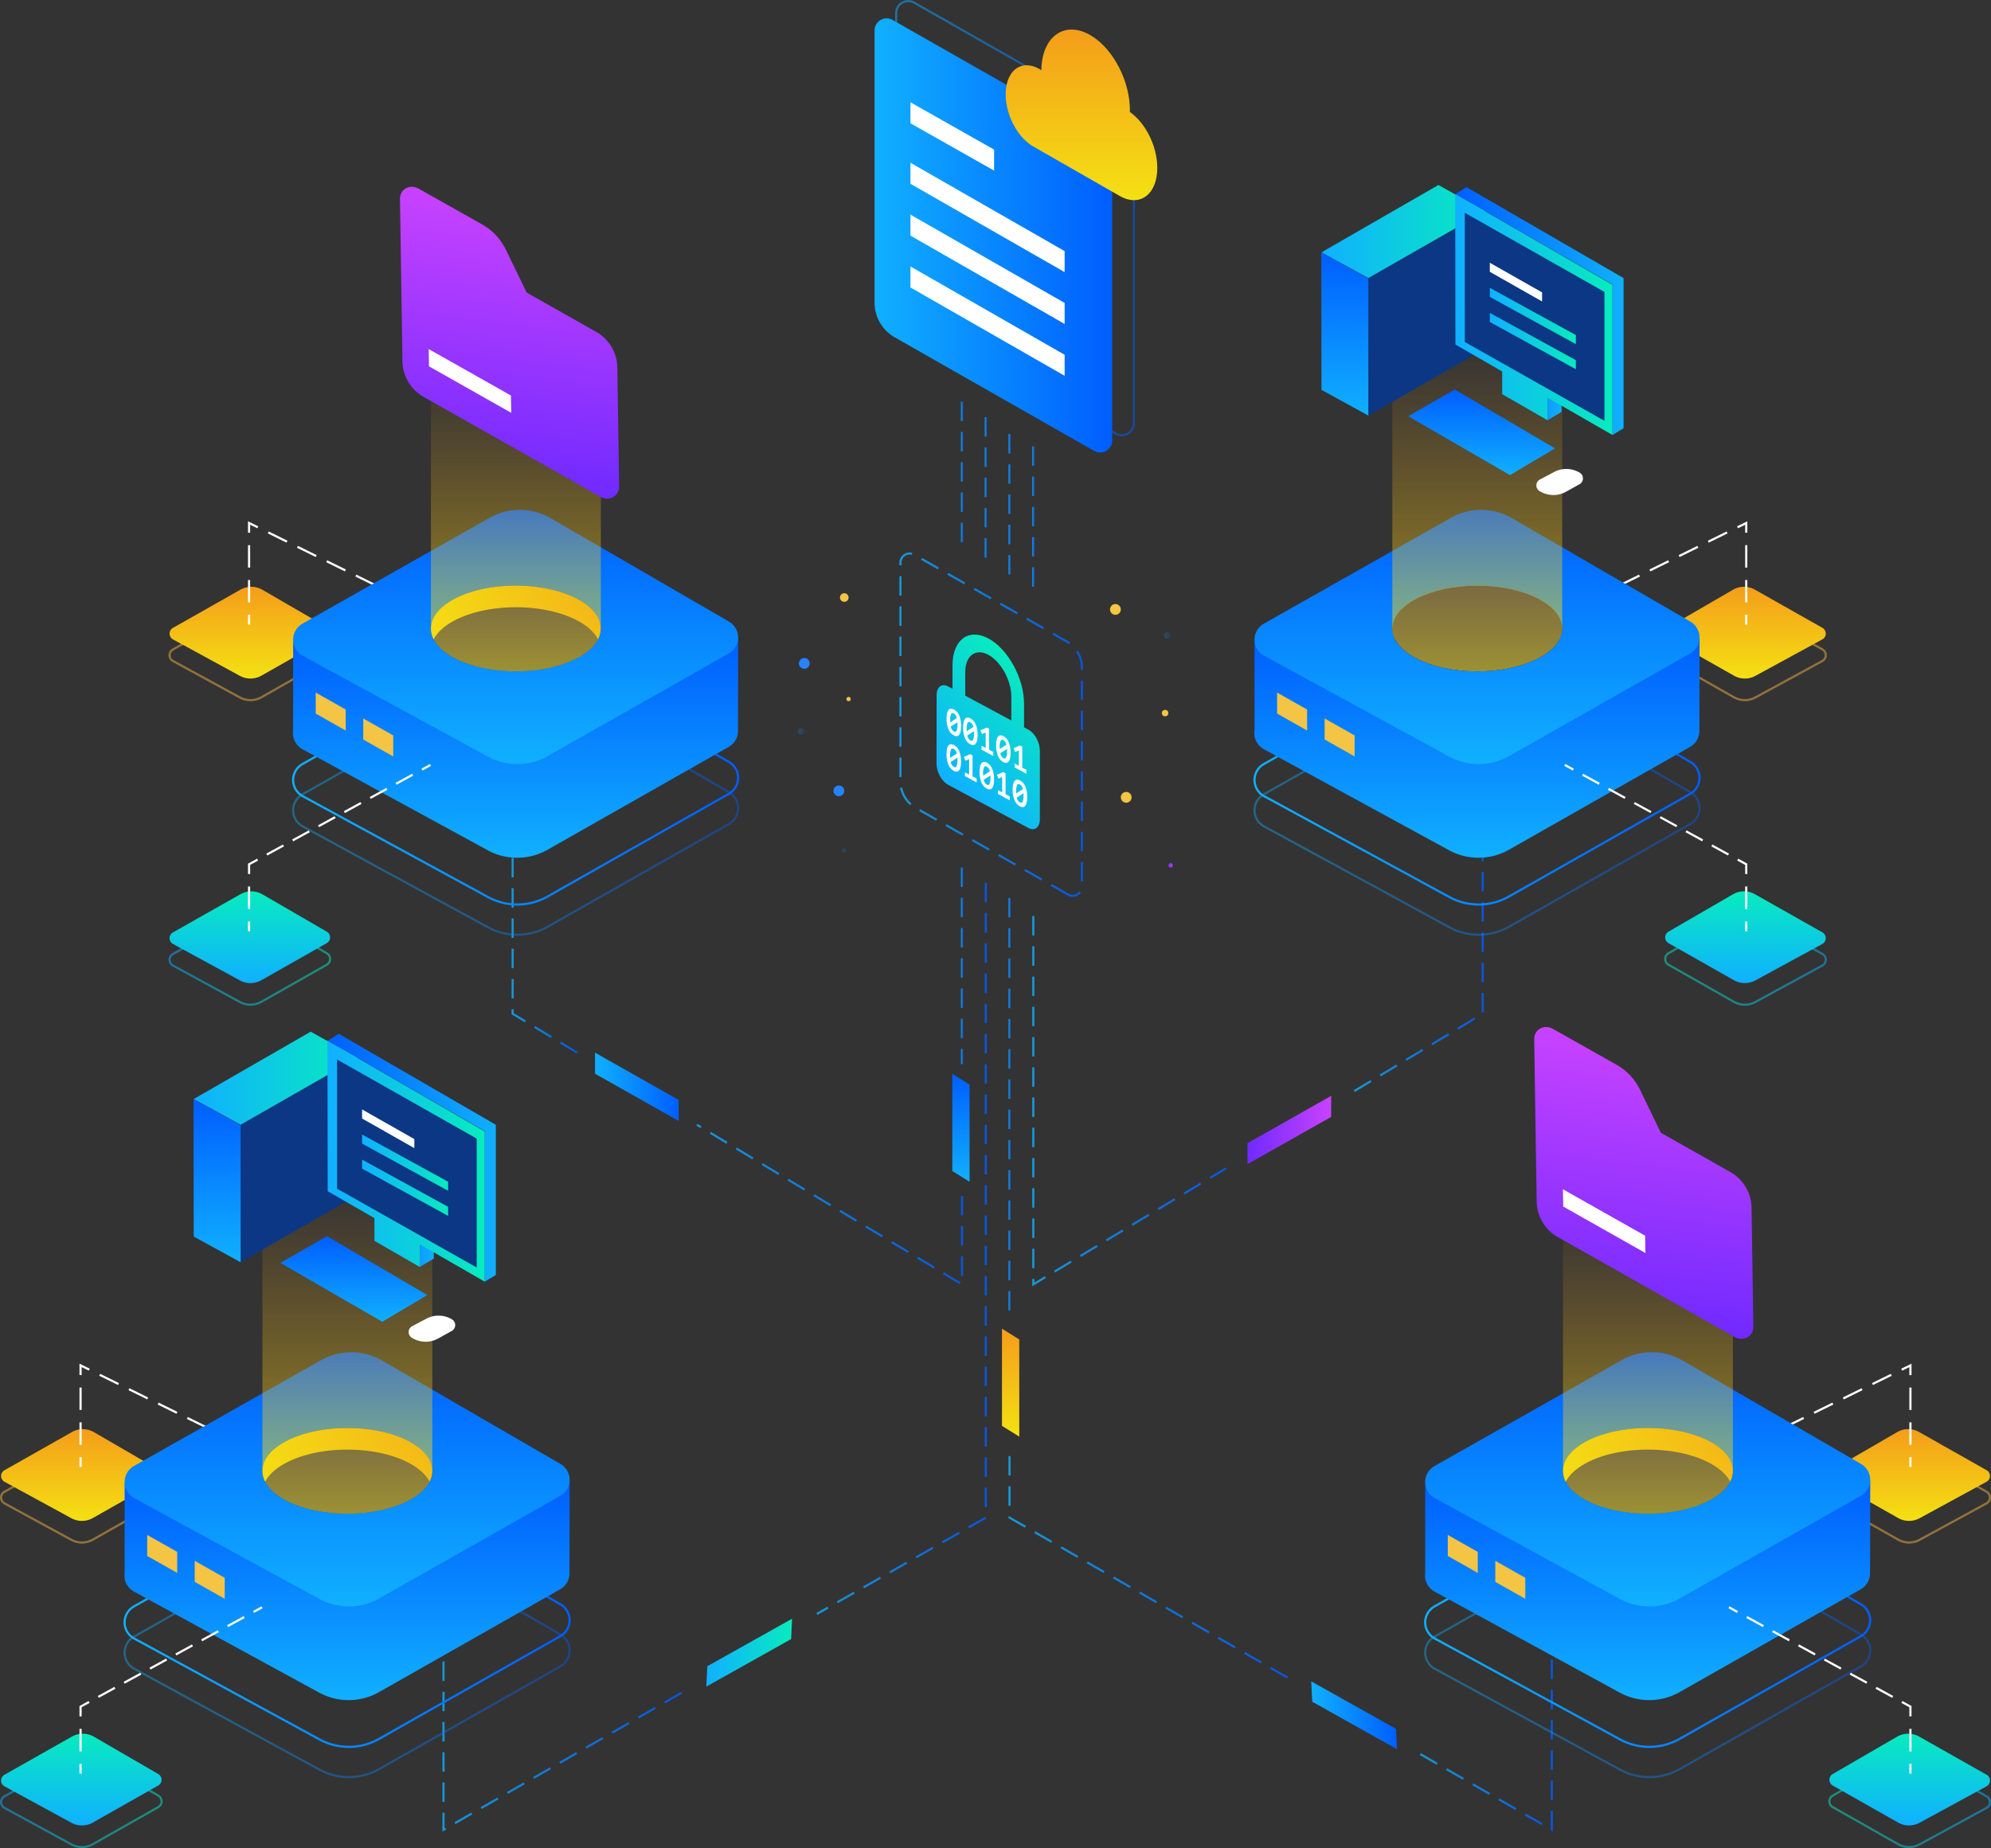 <svg xmlns="http://www.w3.org/2000/svg" xmlns:xlink="http://www.w3.org/1999/xlink" viewBox="0 0 921.58 855.64"><rect x="0" y="0" width="921.58" height="855.64" fill="#333333" stroke="none"/><defs><style>.cls-1,.cls-10,.cls-11,.cls-14,.cls-15,.cls-20,.cls-21,.cls-22,.cls-25,.cls-26,.cls-27,.cls-28,.cls-29,.cls-3,.cls-31,.cls-32,.cls-33,.cls-34,.cls-39,.cls-4,.cls-42,.cls-46,.cls-49,.cls-5,.cls-50,.cls-55,.cls-56,.cls-59,.cls-63,.cls-64,.cls-67,.cls-7,.cls-8,.cls-9{fill:none;stroke-miterlimit:10;}.cls-1{stroke:#f4b244;}.cls-1,.cls-38,.cls-46,.cls-59,.cls-67,.cls-7{opacity:0.5;}.cls-2{fill:url(#linear-gradient);}.cls-25,.cls-26,.cls-3,.cls-4,.cls-5{stroke:#fff;}.cls-4{stroke-dasharray:10.36 5.76;}.cls-5{stroke-dasharray:9.69 5.38;}.cls-6{fill:url(#linear-gradient-2);}.cls-7{stroke:url(#linear-gradient-3);}.cls-10,.cls-11,.cls-20,.cls-21,.cls-22,.cls-27,.cls-28,.cls-29,.cls-31,.cls-32,.cls-33,.cls-34,.cls-42,.cls-8,.cls-9{stroke-dasharray:9 5;}.cls-10,.cls-11,.cls-20,.cls-21,.cls-22,.cls-27,.cls-28,.cls-29,.cls-31,.cls-32,.cls-33,.cls-34,.cls-41,.cls-8,.cls-9{opacity:0.8;}.cls-8{stroke:url(#linear-gradient-4);}.cls-9{stroke:url(#linear-gradient-5);}.cls-10{stroke:url(#linear-gradient-6);}.cls-11{stroke:url(#linear-gradient-7);}.cls-12{fill:url(#linear-gradient-8);}.cls-13{fill:url(#linear-gradient-9);}.cls-14,.cls-49,.cls-55,.cls-63{opacity:0.4;}.cls-14{stroke:url(#linear-gradient-10);}.cls-15{stroke:url(#linear-gradient-11);}.cls-16{fill:url(#linear-gradient-12);}.cls-17{fill:url(#linear-gradient-13);}.cls-18{fill:url(#linear-gradient-14);}.cls-19{fill:#f4c444;}.cls-20{stroke:url(#linear-gradient-15);}.cls-21{stroke:url(#linear-gradient-16);}.cls-22{stroke:url(#linear-gradient-17);}.cls-23{fill:url(#linear-gradient-18);}.cls-24{fill:url(#linear-gradient-19);}.cls-25{stroke-dasharray:10.42 5.79;}.cls-26{stroke-dasharray:8.77 4.87;}.cls-27{stroke:url(#linear-gradient-20);}.cls-28{stroke:url(#linear-gradient-21);}.cls-29{stroke:url(#linear-gradient-22);}.cls-30{fill:url(#linear-gradient-23);}.cls-31{stroke:url(#linear-gradient-24);}.cls-32{stroke:url(#linear-gradient-25);}.cls-33{stroke:url(#linear-gradient-26);}.cls-34{stroke:url(#linear-gradient-27);}.cls-35{fill:url(#linear-gradient-28);}.cls-36{fill:#191966;}.cls-37{fill:url(#linear-gradient-29);}.cls-39{stroke:url(#linear-gradient-30);}.cls-40{fill:url(#linear-gradient-31);}.cls-42{stroke:url(#linear-gradient-32);}.cls-43{fill:#fff;}.cls-44{fill:url(#linear-gradient-33);}.cls-45,.cls-54,.cls-62,.cls-79{opacity:0.6;}.cls-45{fill:url(#linear-gradient-34);}.cls-46{stroke:url(#linear-gradient-35);}.cls-47{fill:url(#linear-gradient-36);}.cls-48{fill:url(#linear-gradient-37);}.cls-49{stroke:url(#linear-gradient-38);}.cls-50{stroke:url(#linear-gradient-39);}.cls-51{fill:url(#linear-gradient-40);}.cls-52{fill:url(#linear-gradient-41);}.cls-53{fill:url(#linear-gradient-42);}.cls-54{fill:url(#linear-gradient-43);}.cls-55{stroke:url(#linear-gradient-44);}.cls-56{stroke:url(#linear-gradient-45);}.cls-57{fill:url(#linear-gradient-46);}.cls-58{fill:url(#linear-gradient-47);}.cls-59{stroke:url(#linear-gradient-48);}.cls-60{fill:url(#linear-gradient-49);}.cls-61{fill:url(#linear-gradient-50);}.cls-62{fill:url(#linear-gradient-51);}.cls-63{stroke:url(#linear-gradient-52);}.cls-64{stroke:url(#linear-gradient-53);}.cls-65{fill:url(#linear-gradient-54);}.cls-66{fill:url(#linear-gradient-55);}.cls-67{stroke:url(#linear-gradient-56);}.cls-68{fill:url(#linear-gradient-57);}.cls-69{fill:url(#linear-gradient-58);}.cls-70{fill:url(#linear-gradient-59);}.cls-71{fill:url(#linear-gradient-60);}.cls-72{fill:url(#linear-gradient-61);}.cls-73{fill:#2682ff;}.cls-74{fill:url(#linear-gradient-62);}.cls-75,.cls-76,.cls-77{opacity:0.2;}.cls-75{fill:url(#linear-gradient-63);}.cls-76{fill:url(#linear-gradient-64);}.cls-77{fill:url(#linear-gradient-65);}.cls-78{fill:url(#linear-gradient-66);}.cls-79{fill:url(#linear-gradient-68);}.cls-80{fill:#0c3784;}.cls-81{fill:url(#linear-gradient-69);}.cls-82{fill:url(#linear-gradient-70);}.cls-83{fill:url(#linear-gradient-71);}.cls-84{fill:url(#linear-gradient-72);}.cls-85{fill:url(#linear-gradient-73);}.cls-86{fill:url(#linear-gradient-74);}.cls-87{fill:url(#linear-gradient-75);}.cls-88{fill:url(#linear-gradient-76);}.cls-89{fill:url(#linear-gradient-77);}.cls-90{fill:url(#linear-gradient-78);}.cls-91{fill:url(#linear-gradient-79);}.cls-92{fill:url(#linear-gradient-80);}.cls-93{fill:url(#linear-gradient-81);}.cls-94{fill:url(#linear-gradient-82);}.cls-95{fill:url(#linear-gradient-83);}.cls-96{fill:url(#linear-gradient-84);}</style><linearGradient id="linear-gradient" x1="611.65" y1="704.14" x2="611.65" y2="661.68" gradientTransform="matrix(-1, 0, 0, 1, 1495.58, 0)" gradientUnits="userSpaceOnUse"><stop offset="0" stop-color="#f4e113"/><stop offset="1" stop-color="#f49d1a"/></linearGradient><linearGradient id="linear-gradient-2" x1="519.65" y1="314.14" x2="519.65" y2="271.68" gradientTransform="matrix(-1, 0, 0, 1, 1327.58, 0)" xlink:href="#linear-gradient"/><linearGradient id="linear-gradient-3" x1="78" y1="443.91" x2="153.29" y2="443.91" gradientUnits="userSpaceOnUse"><stop offset="0" stop-color="#10b0ff"/><stop offset="1" stop-color="#08ebbf"/></linearGradient><linearGradient id="linear-gradient-4" x1="236.79" y1="424.42" x2="267.43" y2="424.42" gradientUnits="userSpaceOnUse"><stop offset="0" stop-color="#10b0ff"/><stop offset="1" stop-color="#005eff"/></linearGradient><linearGradient id="linear-gradient-5" x1="322.3" y1="557.91" x2="445.79" y2="557.91" xlink:href="#linear-gradient-4"/><linearGradient id="linear-gradient-6" x1="444.79" y1="447.15" x2="445.79" y2="447.15" xlink:href="#linear-gradient-4"/><linearGradient id="linear-gradient-7" x1="444.79" y1="220.9" x2="445.79" y2="220.9" xlink:href="#linear-gradient-4"/><linearGradient id="linear-gradient-8" x1="115.65" y1="314.14" x2="115.65" y2="271.68" gradientTransform="matrix(1, 0, 0, 1, 0, 0)" xlink:href="#linear-gradient"/><linearGradient id="linear-gradient-9" x1="115.65" y1="455.14" x2="115.65" y2="412.68" xlink:href="#linear-gradient-3"/><linearGradient id="linear-gradient-10" x1="135.19" y1="373.91" x2="342.16" y2="373.91" xlink:href="#linear-gradient-4"/><linearGradient id="linear-gradient-11" x1="135.19" y1="359.91" x2="342.16" y2="359.91" xlink:href="#linear-gradient-4"/><linearGradient id="linear-gradient-12" x1="238.65" y1="397.13" x2="238.65" y2="295.57" xlink:href="#linear-gradient-4"/><linearGradient id="linear-gradient-13" x1="238.67" y1="353.77" x2="238.67" y2="236.06" xlink:href="#linear-gradient-4"/><linearGradient id="linear-gradient-14" x1="275.42" y1="503.18" x2="314.14" y2="503.18" xlink:href="#linear-gradient-4"/><linearGradient id="linear-gradient-15" x1="204.79" y1="780.83" x2="315.7" y2="780.83" xlink:href="#linear-gradient-4"/><linearGradient id="linear-gradient-16" x1="377.85" y1="578.21" x2="456.79" y2="578.21" xlink:href="#linear-gradient-4"/><linearGradient id="linear-gradient-17" x1="455.79" y1="226.9" x2="456.79" y2="226.9" xlink:href="#linear-gradient-4"/><linearGradient id="linear-gradient-18" x1="444.79" y1="547.15" x2="444.79" y2="497.15" xlink:href="#linear-gradient-4"/><linearGradient id="linear-gradient-19" x1="326.94" y1="765.15" x2="366.64" y2="765.15" xlink:href="#linear-gradient-3"/><linearGradient id="linear-gradient-20" x1="626.62" y1="433.31" x2="686.79" y2="433.31" xlink:href="#linear-gradient-4"/><linearGradient id="linear-gradient-21" x1="477.79" y1="509.83" x2="567.72" y2="509.83" xlink:href="#linear-gradient-4"/><linearGradient id="linear-gradient-22" x1="477.79" y1="241.67" x2="478.79" y2="241.67" xlink:href="#linear-gradient-4"/><linearGradient id="linear-gradient-23" x1="577.44" y1="523.18" x2="616.16" y2="523.18" gradientUnits="userSpaceOnUse"><stop offset="0" stop-color="#702aff"/><stop offset="1" stop-color="#c842ff"/></linearGradient><linearGradient id="linear-gradient-24" x1="657.19" y1="780.83" x2="718.79" y2="780.83" xlink:href="#linear-gradient-4"/><linearGradient id="linear-gradient-25" x1="466.79" y1="725.83" x2="596.83" y2="725.83" xlink:href="#linear-gradient-4"/><linearGradient id="linear-gradient-26" x1="466.79" y1="512.95" x2="467.79" y2="512.95" xlink:href="#linear-gradient-4"/><linearGradient id="linear-gradient-27" x1="466.79" y1="234.8" x2="467.79" y2="234.8" xlink:href="#linear-gradient-4"/><linearGradient id="linear-gradient-28" x1="606.94" y1="794.15" x2="646.64" y2="794.15" xlink:href="#linear-gradient-4"/><linearGradient id="linear-gradient-29" x1="199.47" y1="283.56" x2="278.11" y2="283.56" gradientTransform="matrix(1, 0, 0, 1, 0, 0)" xlink:href="#linear-gradient"/><linearGradient id="linear-gradient-30" x1="414.29" y1="101" x2="525.29" y2="101" xlink:href="#linear-gradient-4"/><linearGradient id="linear-gradient-31" x1="404.79" y1="109" x2="514.79" y2="109" xlink:href="#linear-gradient-4"/><linearGradient id="linear-gradient-32" x1="416.29" y1="335.5" x2="501.29" y2="335.5" xlink:href="#linear-gradient-4"/><linearGradient id="linear-gradient-33" x1="500.59" y1="92.67" x2="500.59" y2="13.69" gradientTransform="matrix(1, 0, 0, 1, 0, 0)" xlink:href="#linear-gradient"/><linearGradient id="linear-gradient-34" x1="238.79" y1="310.81" x2="238.79" y2="167.15" gradientUnits="userSpaceOnUse"><stop offset="0" stop-color="#f4e113"/><stop offset="1" stop-color="#f49d1a" stop-opacity="0"/></linearGradient><linearGradient id="linear-gradient-35" x1="0" y1="833.91" x2="75.29" y2="833.91" xlink:href="#linear-gradient-3"/><linearGradient id="linear-gradient-36" x1="37.65" y1="704.14" x2="37.65" y2="661.68" gradientTransform="matrix(1, 0, 0, 1, 0, 0)" xlink:href="#linear-gradient"/><linearGradient id="linear-gradient-37" x1="37.65" y1="845.14" x2="37.65" y2="802.68" xlink:href="#linear-gradient-3"/><linearGradient id="linear-gradient-38" x1="57.19" y1="763.91" x2="264.16" y2="763.91" xlink:href="#linear-gradient-4"/><linearGradient id="linear-gradient-39" x1="57.19" y1="749.91" x2="264.16" y2="749.91" xlink:href="#linear-gradient-4"/><linearGradient id="linear-gradient-40" x1="160.65" y1="787.13" x2="160.65" y2="685.57" xlink:href="#linear-gradient-4"/><linearGradient id="linear-gradient-41" x1="160.67" y1="743.77" x2="160.67" y2="626.06" xlink:href="#linear-gradient-4"/><linearGradient id="linear-gradient-42" x1="121.47" y1="673.56" x2="200.11" y2="673.56" gradientTransform="matrix(1, 0, 0, 1, 0, 0)" xlink:href="#linear-gradient"/><linearGradient id="linear-gradient-43" x1="160.79" y1="700.81" x2="160.79" y2="547.15" xlink:href="#linear-gradient-34"/><linearGradient id="linear-gradient-44" x1="659.19" y1="763.91" x2="866.16" y2="763.91" xlink:href="#linear-gradient-4"/><linearGradient id="linear-gradient-45" x1="659.19" y1="749.91" x2="866.16" y2="749.91" xlink:href="#linear-gradient-4"/><linearGradient id="linear-gradient-46" x1="762.65" y1="787.13" x2="762.65" y2="685.57" xlink:href="#linear-gradient-4"/><linearGradient id="linear-gradient-47" x1="762.67" y1="743.77" x2="762.67" y2="626.06" xlink:href="#linear-gradient-4"/><linearGradient id="linear-gradient-48" x1="574" y1="833.91" x2="649.29" y2="833.91" gradientTransform="matrix(-1, 0, 0, 1, 1495.58, 0)" xlink:href="#linear-gradient-3"/><linearGradient id="linear-gradient-49" x1="611.65" y1="845.14" x2="611.65" y2="802.68" gradientTransform="matrix(-1, 0, 0, 1, 1495.58, 0)" xlink:href="#linear-gradient-3"/><linearGradient id="linear-gradient-50" x1="723.47" y1="673.56" x2="802.11" y2="673.56" gradientTransform="matrix(1, 0, 0, 1, 0, 0)" xlink:href="#linear-gradient"/><linearGradient id="linear-gradient-51" x1="762.79" y1="700.81" x2="762.79" y2="557.15" xlink:href="#linear-gradient-34"/><linearGradient id="linear-gradient-52" x1="580.19" y1="373.91" x2="787.16" y2="373.91" xlink:href="#linear-gradient-4"/><linearGradient id="linear-gradient-53" x1="580.19" y1="359.91" x2="787.16" y2="359.91" xlink:href="#linear-gradient-4"/><linearGradient id="linear-gradient-54" x1="683.65" y1="397.13" x2="683.65" y2="295.57" xlink:href="#linear-gradient-4"/><linearGradient id="linear-gradient-55" x1="683.67" y1="353.77" x2="683.67" y2="236.06" xlink:href="#linear-gradient-4"/><linearGradient id="linear-gradient-56" x1="482" y1="443.91" x2="557.29" y2="443.91" gradientTransform="matrix(-1, 0, 0, 1, 1327.58, 0)" xlink:href="#linear-gradient-3"/><linearGradient id="linear-gradient-57" x1="519.65" y1="455.14" x2="519.65" y2="412.68" gradientTransform="matrix(-1, 0, 0, 1, 1327.58, 0)" xlink:href="#linear-gradient-3"/><linearGradient id="linear-gradient-58" x1="644.47" y1="283.56" x2="723.11" y2="283.56" gradientTransform="matrix(1, 0, 0, 1, 0, 0)" xlink:href="#linear-gradient"/><linearGradient id="linear-gradient-59" x1="199.22" y1="211.94" x2="199.22" y2="79.41" gradientTransform="matrix(0.99, 0.12, 0.02, 1.01, 35.1, -12.3)" xlink:href="#linear-gradient-23"/><linearGradient id="linear-gradient-60" x1="721.48" y1="535.19" x2="721.48" y2="402.66" gradientTransform="matrix(0.99, 0.12, 0.02, 1.01, 35.1, -12.3)" xlink:href="#linear-gradient-23"/><linearGradient id="linear-gradient-61" x1="467.79" y1="665.15" x2="467.79" y2="615.15" gradientTransform="matrix(1, 0, 0, 1, 0, 0)" xlink:href="#linear-gradient"/><linearGradient id="linear-gradient-62" x1="540.79" y1="400.65" x2="542.79" y2="400.65" xlink:href="#linear-gradient-23"/><linearGradient id="linear-gradient-63" x1="389.79" y1="393.65" x2="391.79" y2="393.65" xlink:href="#linear-gradient-4"/><linearGradient id="linear-gradient-64" x1="369.29" y1="338.65" x2="372.29" y2="338.65" xlink:href="#linear-gradient-4"/><linearGradient id="linear-gradient-65" x1="538.79" y1="294.15" x2="541.79" y2="294.15" xlink:href="#linear-gradient-4"/><linearGradient id="linear-gradient-66" x1="438.58" y1="363.55" x2="482.68" y2="319.45" xlink:href="#linear-gradient-3"/><linearGradient id="linear-gradient-68" x1="683.79" y1="310.81" x2="683.79" y2="157.15" xlink:href="#linear-gradient-34"/><linearGradient id="linear-gradient-69" x1="611.65" y1="107.19" x2="687.51" y2="107.19" xlink:href="#linear-gradient-3"/><linearGradient id="linear-gradient-70" x1="622.47" y1="192.4" x2="622.47" y2="116.84" xlink:href="#linear-gradient-4"/><linearGradient id="linear-gradient-71" x1="-1314.01" y1="176.52" x2="-1286.53" y2="176.52" gradientTransform="matrix(-1, 0, 0, 1, -591.22, 0)" xlink:href="#linear-gradient-4"/><linearGradient id="linear-gradient-72" x1="685.79" y1="219.96" x2="685.79" y2="180.33" xlink:href="#linear-gradient-4"/><linearGradient id="linear-gradient-73" x1="-1342.73" y1="144.02" x2="-1264.87" y2="144.02" gradientTransform="matrix(-1, 0, 0, 1, -591.22, 0)" xlink:href="#linear-gradient-4"/><linearGradient id="linear-gradient-74" x1="673.58" y1="145.62" x2="746.37" y2="145.62" xlink:href="#linear-gradient-3"/><linearGradient id="linear-gradient-75" x1="689.6" y1="146.3" x2="729.42" y2="146.3" xlink:href="#linear-gradient-3"/><linearGradient id="linear-gradient-76" x1="689.6" y1="157.91" x2="729.42" y2="157.91" xlink:href="#linear-gradient-3"/><linearGradient id="linear-gradient-77" x1="89.65" y1="499.19" x2="165.51" y2="499.19" xlink:href="#linear-gradient-3"/><linearGradient id="linear-gradient-78" x1="100.47" y1="584.4" x2="100.47" y2="508.84" xlink:href="#linear-gradient-4"/><linearGradient id="linear-gradient-79" x1="-792.01" y1="568.52" x2="-764.53" y2="568.52" gradientTransform="matrix(-1, 0, 0, 1, -591.22, 0)" xlink:href="#linear-gradient-4"/><linearGradient id="linear-gradient-80" x1="163.79" y1="611.96" x2="163.79" y2="572.33" xlink:href="#linear-gradient-4"/><linearGradient id="linear-gradient-81" x1="-820.73" y1="536.02" x2="-742.87" y2="536.02" gradientTransform="matrix(-1, 0, 0, 1, -591.22, 0)" xlink:href="#linear-gradient-4"/><linearGradient id="linear-gradient-82" x1="151.58" y1="537.62" x2="224.37" y2="537.62" xlink:href="#linear-gradient-3"/><linearGradient id="linear-gradient-83" x1="167.6" y1="538.3" x2="207.42" y2="538.3" xlink:href="#linear-gradient-3"/><linearGradient id="linear-gradient-84" x1="167.6" y1="549.91" x2="207.42" y2="549.91" xlink:href="#linear-gradient-3"/></defs><title>storj</title><g id="Layer_2" data-name="Layer 2"><g id="design"><path class="cls-1" d="M919.48,696.05l-30.92,16.84a10.25,10.25,0,0,1-10-.08l-30.25-17.15a3.07,3.07,0,0,1,0-5.32l29.79-17.27A10.22,10.22,0,0,1,888.3,673l31.23,17.67A3.07,3.07,0,0,1,919.48,696.05Z"/><path class="cls-2" d="M919.48,686.05l-30.92,16.84a10.25,10.25,0,0,1-10-.08l-30.25-17.15a3.07,3.07,0,0,1,0-5.32l29.79-17.27A10.22,10.22,0,0,1,888.3,663l31.23,17.67A3.07,3.07,0,0,1,919.48,686.05Z"/><line class="cls-3" x1="884.29" y1="679.15" x2="884.29" y2="674.65"/><line class="cls-4" x1="884.29" y1="668.89" x2="884.29" y2="639.52"/><polyline class="cls-3" points="884.29 636.65 884.29 632.15 880.25 634.13"/><line class="cls-5" x1="875.42" y1="636.51" x2="823.74" y2="661.97"/><line class="cls-3" x1="821.33" y1="663.16" x2="817.29" y2="665.15"/><path class="cls-1" d="M843.48,306.05l-30.92,16.84a10.25,10.25,0,0,1-10-.08l-30.25-17.15a3.07,3.07,0,0,1,0-5.32l29.79-17.27A10.22,10.22,0,0,1,812.3,283l31.23,17.67A3.07,3.07,0,0,1,843.48,306.05Z"/><path class="cls-6" d="M843.48,296.05l-30.92,16.84a10.25,10.25,0,0,1-10-.08l-30.25-17.15a3.07,3.07,0,0,1,0-5.32l29.79-17.27A10.22,10.22,0,0,1,812.3,273l31.23,17.67A3.07,3.07,0,0,1,843.48,296.05Z"/><line class="cls-3" x1="808.29" y1="289.15" x2="808.29" y2="284.65"/><line class="cls-4" x1="808.29" y1="278.89" x2="808.29" y2="249.52"/><polyline class="cls-3" points="808.29 246.65 808.29 242.15 804.25 244.13"/><line class="cls-5" x1="799.42" y1="246.51" x2="747.74" y2="271.97"/><line class="cls-3" x1="745.33" y1="273.16" x2="741.29" y2="275.15"/><path class="cls-7" d="M80.1,447.05,111,463.89a10.25,10.25,0,0,0,10-.08l30.25-17.15a3.07,3.07,0,0,0,0-5.32l-29.78-17.27a10.23,10.23,0,0,0-10.2-.05L80.06,441.69A3.06,3.06,0,0,0,80.1,447.05Z"/><path class="cls-1" d="M80.1,306.05,111,322.89a10.25,10.25,0,0,0,10-.08l30.25-17.15a3.07,3.07,0,0,0,0-5.32l-29.78-17.27a10.23,10.23,0,0,0-10.2-.05L80.06,300.69A3.06,3.06,0,0,0,80.1,306.05Z"/><polyline class="cls-8" points="267.17 487.35 237.29 469.35 237.29 361.06"/><polyline class="cls-9" points="445.29 553.65 445.29 594.65 322.56 520.72"/><line class="cls-10" x1="445.29" y1="401.65" x2="445.29" y2="492.65"/><line class="cls-11" x1="445.29" y1="185.99" x2="445.29" y2="255.82"/><path class="cls-12" d="M80.1,296.05,111,312.89a10.25,10.25,0,0,0,10-.08l30.25-17.15a3.07,3.07,0,0,0,0-5.32l-29.78-17.27a10.23,10.23,0,0,0-10.2-.05L80.06,290.69A3.06,3.06,0,0,0,80.1,296.05Z"/><line class="cls-3" x1="115.29" y1="289.15" x2="115.29" y2="284.65"/><line class="cls-4" x1="115.29" y1="278.89" x2="115.29" y2="249.52"/><polyline class="cls-3" points="115.29 246.65 115.29 242.15 119.33 244.13"/><line class="cls-5" x1="124.16" y1="246.51" x2="175.84" y2="271.97"/><line class="cls-3" x1="178.25" y1="273.16" x2="182.29" y2="275.15"/><path class="cls-13" d="M80.1,437.05,111,453.89a10.25,10.25,0,0,0,10-.08l30.25-17.15a3.07,3.07,0,0,0,0-5.32l-29.78-17.27a10.23,10.23,0,0,0-10.2-.05L80.06,431.69A3.06,3.06,0,0,0,80.1,437.05Z"/><path class="cls-14" d="M140.12,382.61l85.74,46.7a28.42,28.42,0,0,0,27.62-.24l83.87-47.54a8.49,8.49,0,0,0,.07-14.74l-82.58-47.9a28.44,28.44,0,0,0-28.28-.14l-86.56,49A8.5,8.5,0,0,0,140.12,382.61Z"/><path class="cls-15" d="M140.12,368.61l85.74,46.7a28.42,28.42,0,0,0,27.62-.24l83.87-47.54a8.49,8.49,0,0,0,.07-14.74l-82.58-47.9a28.44,28.44,0,0,0-28.28-.14l-86.56,49A8.5,8.5,0,0,0,140.12,368.61Z"/><path class="cls-16" d="M341.6,338.4a8.48,8.48,0,0,1-4.34,7.42l-83.8,47.59a28.53,28.53,0,0,1-27.73.24l-85.66-46.74a8.54,8.54,0,0,1-4.38-8.78V296.65l206-1.08Z"/><path class="cls-17" d="M140.12,303.61l85.74,46.7a28.42,28.42,0,0,0,27.62-.24l83.87-47.54a8.49,8.49,0,0,0,.07-14.74l-82.58-47.9a28.44,28.44,0,0,0-28.28-.14l-86.56,49A8.5,8.5,0,0,0,140.12,303.61Z"/><polygon class="cls-18" points="314.14 518.99 275.42 497.1 275.42 487.36 314.14 509.26 314.14 518.99"/><polygon class="cls-19" points="160.02 328.5 146.14 320.65 146.14 330.38 160.02 338.23 160.02 328.5"/><polygon class="cls-19" points="182.02 340.5 168.14 332.65 168.14 342.38 182.02 350.23 182.02 340.5"/><polyline class="cls-20" points="315.45 783.73 205.29 847.15 205.29 713.65"/><polyline class="cls-21" points="456.29 408.75 456.29 702.65 378.09 747.24"/><line class="cls-22" x1="456.29" y1="193.15" x2="456.29" y2="260.65"/><polygon class="cls-23" points="448.79 547.15 440.79 542.15 440.79 497.15 448.79 502.15 448.79 547.15"/><polygon class="cls-24" points="326.94 780.86 327.39 771.43 366.64 749.44 366.19 758.86 326.94 780.86"/><line class="cls-3" x1="115.29" y1="431.15" x2="115.29" y2="426.65"/><line class="cls-25" x1="115.29" y1="420.86" x2="115.29" y2="407.54"/><polyline class="cls-3" points="115.29 404.65 115.29 400.15 119.24 397.98"/><line class="cls-26" x1="123.51" y1="395.64" x2="193.21" y2="357.48"/><line class="cls-3" x1="195.34" y1="356.31" x2="199.29" y2="354.15"/><polyline class="cls-27" points="626.88 505.14 686.29 469.35 686.29 361.06"/><polyline class="cls-28" points="478.29 424.13 478.29 594.65 567.46 540.93"/><line class="cls-29" x1="478.29" y1="206.65" x2="478.29" y2="276.68"/><polygon class="cls-30" points="577.44 538.99 616.16 517.1 616.16 507.36 577.44 529.26 577.44 538.99"/><polyline class="cls-31" points="657.44 812.11 718.29 847.15 718.29 713.65"/><polyline class="cls-32" points="467.29 674.14 467.29 702.65 596.58 777.08"/><line class="cls-33" x1="467.29" y1="415.75" x2="467.29" y2="610.15"/><line class="cls-34" x1="467.29" y1="200.96" x2="467.29" y2="268.65"/><polygon class="cls-35" points="646.64 809.86 646.19 800.43 606.94 778.44 607.39 787.86 646.64 809.86"/><ellipse class="cls-36" cx="238.79" cy="290.98" rx="39.32" ry="19.83"/><path class="cls-37" d="M238.79,281.15c18.29,0,33.66,6.3,38,14.83a10.79,10.79,0,0,0,1.27-5c0-11-17.61-19.83-39.32-19.83S199.47,280,199.47,291a10.79,10.79,0,0,0,1.27,5C205.13,287.45,220.5,281.15,238.79,281.15Z"/><g class="cls-38"><path class="cls-39" d="M516.4,200.73,424,148.09a18.48,18.48,0,0,1-9.18-16V6.09a5.58,5.58,0,0,1,8.39-4.82l92.43,52.64a18.46,18.46,0,0,1,9.18,16v126A5.58,5.58,0,0,1,516.4,200.73Z"/></g><path class="cls-40" d="M506.4,208.73,414,156.09a18.48,18.48,0,0,1-9.18-16v-126a5.58,5.58,0,0,1,8.39-4.82l92.43,52.64a18.46,18.46,0,0,1,9.18,16v126A5.58,5.58,0,0,1,506.4,208.73Z"/><g class="cls-41"><path class="cls-42" d="M494.38,414.16,423.8,374a14.11,14.11,0,0,1-7-12.19V260.52a4.27,4.27,0,0,1,6.41-3.68L493.78,297a14.11,14.11,0,0,1,7,12.19V410.48A4.26,4.26,0,0,1,494.38,414.16Z"/></g><polygon class="cls-43" points="460.14 78.99 421.42 57.09 421.42 47.36 460.14 69.26 460.14 78.99"/><polygon class="cls-43" points="492.79 125.99 421.42 85.09 421.42 75.36 492.79 116.26 492.79 125.99"/><polygon class="cls-43" points="492.79 149.99 421.42 109.09 421.42 99.36 492.79 140.26 492.79 149.99"/><polygon class="cls-43" points="492.79 173.99 421.42 133.09 421.42 123.36 492.79 164.26 492.79 173.99"/><path class="cls-44" d="M518.29,90.73c8.67,5,16.42.06,17.31-10.94.83-10.35-4.71-22.42-12.6-27.94.32-13.85-7.65-29.48-18.41-35.64-11.28-6.45-21.35-.09-22.5,14.22,0,.69-.08,1.38-.09,2.08-.29-.18-.57-.38-.85-.54-7.81-4.47-14.78-.06-15.58,9.84s4.89,21.55,12.69,26Z"/><path class="cls-45" d="M278.11,291c0,10.95-17.61,19.83-39.32,19.83s-39.32-8.88-39.32-19.83V187c0-11,17.61-19.83,39.32-19.83S278.11,176,278.11,187Z"/><path class="cls-46" d="M2.1,837.05,33,853.89a10.25,10.25,0,0,0,10-.08l30.25-17.15a3.07,3.07,0,0,0,0-5.32L43.48,814.07a10.23,10.23,0,0,0-10.2-.05L2.06,831.69A3.06,3.06,0,0,0,2.1,837.05Z"/><path class="cls-1" d="M2.1,696.05,33,712.89a10.25,10.25,0,0,0,10-.08l30.25-17.15a3.07,3.07,0,0,0,0-5.32L43.48,673.07a10.23,10.23,0,0,0-10.2-.05L2.06,690.69A3.06,3.06,0,0,0,2.1,696.05Z"/><path class="cls-47" d="M2.1,686.05,33,702.89a10.25,10.25,0,0,0,10-.08l30.25-17.15a3.07,3.07,0,0,0,0-5.32L43.48,663.07a10.23,10.23,0,0,0-10.2-.05L2.06,680.69A3.06,3.06,0,0,0,2.1,686.05Z"/><line class="cls-3" x1="37.29" y1="679.15" x2="37.29" y2="674.65"/><line class="cls-4" x1="37.29" y1="668.89" x2="37.29" y2="639.52"/><polyline class="cls-3" points="37.29 636.65 37.29 632.15 41.33 634.13"/><line class="cls-5" x1="46.16" y1="636.51" x2="97.84" y2="661.97"/><line class="cls-3" x1="100.25" y1="663.16" x2="104.29" y2="665.15"/><path class="cls-48" d="M2.1,827.05,33,843.89a10.25,10.25,0,0,0,10-.08l30.25-17.15a3.07,3.07,0,0,0,0-5.32L43.48,804.07a10.23,10.23,0,0,0-10.2-.05L2.06,821.69A3.06,3.06,0,0,0,2.1,827.05Z"/><path class="cls-49" d="M62.12,772.61l85.74,46.7a28.42,28.42,0,0,0,27.62-.24l83.87-47.54a8.49,8.49,0,0,0,.07-14.74l-82.58-47.9a28.44,28.44,0,0,0-28.28-.14L62,757.75A8.5,8.5,0,0,0,62.12,772.61Z"/><path class="cls-50" d="M62.12,758.61l85.74,46.7a28.42,28.42,0,0,0,27.62-.24l83.87-47.54a8.49,8.49,0,0,0,.07-14.74l-82.58-47.9a28.44,28.44,0,0,0-28.28-.14L62,743.75A8.5,8.5,0,0,0,62.12,758.61Z"/><path class="cls-51" d="M263.6,728.4a8.48,8.48,0,0,1-4.34,7.42l-83.8,47.59a28.53,28.53,0,0,1-27.73.24L62.07,736.91a8.54,8.54,0,0,1-4.38-8.78V686.65l206-1.08Z"/><path class="cls-52" d="M62.12,693.61l85.74,46.7a28.42,28.42,0,0,0,27.62-.24l83.87-47.54a8.49,8.49,0,0,0,.07-14.74l-82.58-47.9a28.44,28.44,0,0,0-28.28-.14L62,678.75A8.5,8.5,0,0,0,62.12,693.61Z"/><polygon class="cls-19" points="82.02 718.5 68.14 710.65 68.14 720.38 82.02 728.23 82.02 718.5"/><polygon class="cls-19" points="104.02 730.5 90.14 722.65 90.14 732.38 104.02 740.23 104.02 730.5"/><line class="cls-3" x1="37.29" y1="821.15" x2="37.29" y2="816.65"/><line class="cls-25" x1="37.29" y1="810.86" x2="37.29" y2="797.54"/><polyline class="cls-3" points="37.29 794.65 37.29 790.15 41.24 787.98"/><line class="cls-26" x1="45.51" y1="785.64" x2="115.21" y2="747.48"/><line class="cls-3" x1="117.34" y1="746.31" x2="121.29" y2="744.15"/><ellipse class="cls-36" cx="160.79" cy="680.98" rx="39.32" ry="19.83"/><path class="cls-53" d="M160.79,671.15c18.29,0,33.66,6.3,38.05,14.83a10.79,10.79,0,0,0,1.27-5c0-11-17.61-19.83-39.32-19.83S121.47,670,121.47,681a10.79,10.79,0,0,0,1.27,5C127.13,677.45,142.5,671.15,160.79,671.15Z"/><path class="cls-54" d="M200.11,681c0,10.95-17.61,19.83-39.32,19.83s-39.32-8.88-39.32-19.83V567c0-11,17.61-19.83,39.32-19.83S200.11,556,200.11,567Z"/><path class="cls-55" d="M664.12,772.61l85.74,46.7a28.42,28.42,0,0,0,27.62-.24l83.87-47.54a8.49,8.49,0,0,0,.07-14.74l-82.58-47.9a28.44,28.44,0,0,0-28.28-.14l-86.56,49A8.5,8.5,0,0,0,664.12,772.61Z"/><path class="cls-56" d="M664.12,758.61l85.74,46.7a28.42,28.42,0,0,0,27.62-.24l83.87-47.54a8.49,8.49,0,0,0,.07-14.74l-82.58-47.9a28.44,28.44,0,0,0-28.28-.14l-86.56,49A8.5,8.5,0,0,0,664.12,758.61Z"/><path class="cls-57" d="M865.6,728.4a8.48,8.48,0,0,1-4.34,7.42l-83.8,47.59a28.53,28.53,0,0,1-27.73.24l-85.66-46.74a8.54,8.54,0,0,1-4.38-8.78V686.65l206-1.08Z"/><path class="cls-58" d="M664.12,693.61l85.74,46.7a28.42,28.42,0,0,0,27.62-.24l83.87-47.54a8.49,8.49,0,0,0,.07-14.74l-82.58-47.9a28.44,28.44,0,0,0-28.28-.14l-86.56,49A8.5,8.5,0,0,0,664.12,693.61Z"/><polygon class="cls-19" points="684.02 718.5 670.14 710.65 670.14 720.38 684.02 728.23 684.02 718.5"/><polygon class="cls-19" points="706.02 730.5 692.14 722.65 692.14 732.38 706.02 740.23 706.02 730.5"/><path class="cls-59" d="M919.48,837.05l-30.92,16.84a10.25,10.25,0,0,1-10-.08l-30.25-17.15a3.07,3.07,0,0,1,0-5.32l29.79-17.27A10.22,10.22,0,0,1,888.3,814l31.23,17.67A3.07,3.07,0,0,1,919.48,837.05Z"/><path class="cls-60" d="M919.48,827.05l-30.92,16.84a10.25,10.25,0,0,1-10-.08l-30.25-17.15a3.07,3.07,0,0,1,0-5.32l29.79-17.27A10.22,10.22,0,0,1,888.3,804l31.23,17.67A3.07,3.07,0,0,1,919.48,827.05Z"/><line class="cls-3" x1="884.29" y1="821.15" x2="884.29" y2="816.65"/><line class="cls-25" x1="884.29" y1="810.86" x2="884.29" y2="797.54"/><polyline class="cls-3" points="884.29 794.65 884.29 790.15 880.34 787.98"/><line class="cls-26" x1="876.07" y1="785.64" x2="806.38" y2="747.48"/><line class="cls-3" x1="804.24" y1="746.31" x2="800.29" y2="744.15"/><ellipse class="cls-36" cx="762.79" cy="680.98" rx="39.32" ry="19.83"/><path class="cls-61" d="M762.79,671.15c18.29,0,33.66,6.3,38.05,14.83a10.79,10.79,0,0,0,1.27-5c0-11-17.61-19.83-39.32-19.83S723.47,670,723.47,681a10.79,10.79,0,0,0,1.27,5C729.13,677.45,744.5,671.15,762.79,671.15Z"/><path class="cls-62" d="M802.11,681c0,10.95-17.61,19.83-39.32,19.83s-39.32-8.88-39.32-19.83V577c0-11,17.61-19.83,39.32-19.83S802.11,566,802.11,577Z"/><path class="cls-63" d="M585.12,382.61l85.74,46.7a28.42,28.42,0,0,0,27.62-.24l83.87-47.54a8.49,8.49,0,0,0,.07-14.74l-82.58-47.9a28.44,28.44,0,0,0-28.28-.14l-86.56,49A8.5,8.5,0,0,0,585.12,382.61Z"/><path class="cls-64" d="M585.12,368.61l85.74,46.7a28.42,28.42,0,0,0,27.62-.24l83.87-47.54a8.49,8.49,0,0,0,.07-14.74l-82.58-47.9a28.44,28.44,0,0,0-28.28-.14l-86.56,49A8.5,8.5,0,0,0,585.12,368.61Z"/><path class="cls-65" d="M786.6,338.4a8.48,8.48,0,0,1-4.34,7.42l-83.8,47.59a28.53,28.53,0,0,1-27.73.24l-85.66-46.74a8.54,8.54,0,0,1-4.38-8.78V296.65l206-1.08Z"/><path class="cls-66" d="M585.12,303.61l85.74,46.7a28.42,28.42,0,0,0,27.62-.24l83.87-47.54a8.49,8.49,0,0,0,.07-14.74l-82.58-47.9a28.44,28.44,0,0,0-28.28-.14l-86.56,49A8.5,8.5,0,0,0,585.12,303.61Z"/><polygon class="cls-19" points="605.02 328.5 591.14 320.65 591.14 330.38 605.02 338.23 605.02 328.5"/><polygon class="cls-19" points="627.02 340.5 613.14 332.65 613.14 342.38 627.02 350.23 627.02 340.5"/><path class="cls-67" d="M843.48,447.05l-30.92,16.84a10.25,10.25,0,0,1-10-.08l-30.25-17.15a3.07,3.07,0,0,1,0-5.32l29.79-17.27A10.22,10.22,0,0,1,812.3,424l31.23,17.67A3.07,3.07,0,0,1,843.48,447.05Z"/><path class="cls-68" d="M843.48,437.05l-30.92,16.84a10.25,10.25,0,0,1-10-.08l-30.25-17.15a3.07,3.07,0,0,1,0-5.32l29.79-17.27A10.22,10.22,0,0,1,812.3,414l31.23,17.67A3.07,3.07,0,0,1,843.48,437.05Z"/><line class="cls-3" x1="808.29" y1="431.15" x2="808.29" y2="426.65"/><line class="cls-25" x1="808.29" y1="420.86" x2="808.29" y2="407.54"/><polyline class="cls-3" points="808.29 404.65 808.29 400.15 804.34 397.98"/><line class="cls-26" x1="800.07" y1="395.64" x2="730.38" y2="357.48"/><line class="cls-3" x1="728.24" y1="356.31" x2="724.29" y2="354.15"/><ellipse class="cls-36" cx="683.79" cy="290.98" rx="39.32" ry="19.83"/><path class="cls-69" d="M683.79,281.15c18.29,0,33.66,6.3,38.05,14.83a10.79,10.79,0,0,0,1.27-5c0-11-17.61-19.83-39.32-19.83S644.47,280,644.47,291a10.79,10.79,0,0,0,1.27,5C650.13,287.45,665.5,281.15,683.79,281.15Z"/><path class="cls-70" d="M277.8,229.94,196.15,183.8a19.36,19.36,0,0,1-9.86-16.15l-1.15-75.44c-.07-4.64,4.57-7.17,8.78-4.79L223.33,104a26.67,26.67,0,0,1,10.78,11.52l9.68,19.95,32.09,18.14a19.33,19.33,0,0,1,9.86,16.15l.84,55.35C286.65,229.79,282,232.32,277.8,229.94Z"/><polygon class="cls-43" points="236.5 183.12 198.43 161.61 198.57 169.61 236.63 191.13 236.5 183.12"/><path class="cls-71" d="M802.8,618.94,721.15,572.8a19.36,19.36,0,0,1-9.86-16.15l-1.15-75.44c-.07-4.64,4.57-7.17,8.78-4.79L748.33,493a26.67,26.67,0,0,1,10.78,11.52l9.68,19.95,32.09,18.14a19.33,19.33,0,0,1,9.86,16.15l.84,55.35C811.65,618.79,807,621.32,802.8,618.94Z"/><polygon class="cls-43" points="761.5 572.12 723.43 550.61 723.57 558.61 761.63 580.13 761.5 572.12"/><polygon class="cls-72" points="471.79 665.15 463.79 660.15 463.79 615.15 471.79 620.15 471.79 665.15"/><circle class="cls-19" cx="516.29" cy="282.15" r="2.5"/><circle class="cls-73" cx="388.29" cy="366.15" r="2.5"/><circle class="cls-73" cx="372.29" cy="307.15" r="2.5"/><circle class="cls-74" cx="541.79" cy="400.65" r="1"/><circle class="cls-19" cx="392.79" cy="323.65" r="1"/><circle class="cls-19" cx="521.29" cy="369.15" r="2.5"/><circle class="cls-75" cx="390.79" cy="393.65" r="1"/><circle class="cls-19" cx="390.79" cy="276.65" r="2"/><circle class="cls-76" cx="370.79" cy="338.65" r="1.5"/><circle class="cls-19" cx="539.29" cy="330.15" r="1.5"/><circle class="cls-77" cx="540.29" cy="294.15" r="1.5"/><path class="cls-78" d="M476,337.81l-2-1.08V325.82c0-11.76-7.39-25.33-16.52-30.24s-16.57.66-16.59,12.42l0,10.91-2-1.09c-2.95-1.59-5.35.21-5.35,4l-.05,31.75c0,3.8,2.38,8.17,5.33,9.75l37.15,20c2.95,1.59,5.34-.2,5.35-4l0-31.74C481.34,343.77,479,339.4,476,337.81Zm-29.22-26.64c0-7.58,4.8-11.17,10.69-8s10.66,11.91,10.65,19.49l0,10.91-21.34-11.49Z"/><path class="cls-43" d="M438.15,332.64a10.33,10.33,0,0,1,.25-2.49,3.51,3.51,0,0,1,.68-1.49,1.47,1.47,0,0,1,1.06-.54,2.53,2.53,0,0,1,1.37.36,5.69,5.69,0,0,1,2.48,2.79,12,12,0,0,1,.86,5,10.84,10.84,0,0,1-.24,2.5,3.73,3.73,0,0,1-.69,1.51,1.47,1.47,0,0,1-1.06.54,2.56,2.56,0,0,1-1.38-.37,5.63,5.63,0,0,1-2.48-2.87A12.51,12.51,0,0,1,438.15,332.64Zm1.66.89V334c0,.15,0,.31,0,.47l3.09-2a3.12,3.12,0,0,0-1.43-2.18.82.82,0,0,0-1.24.34A6.62,6.62,0,0,0,439.81,333.53Zm3.39,1.83c0-.18,0-.35,0-.51s0-.32,0-.48l-3.1,2a3.18,3.18,0,0,0,1.43,2.26.82.82,0,0,0,1.25-.33A6.59,6.59,0,0,0,443.2,335.36Z"/><path class="cls-43" d="M445.8,336.76a10.81,10.81,0,0,1,.24-2.49,3.75,3.75,0,0,1,.69-1.5,1.55,1.55,0,0,1,1.06-.54,2.67,2.67,0,0,1,1.37.37,5.74,5.74,0,0,1,2.48,2.79,12.32,12.32,0,0,1,.86,5,10.34,10.34,0,0,1-.25,2.51,3.61,3.61,0,0,1-.68,1.5,1.52,1.52,0,0,1-1.07.55,2.65,2.65,0,0,1-1.37-.37,5.62,5.62,0,0,1-2.48-2.87A12.39,12.39,0,0,1,445.8,336.76Zm1.65.89c0,.16,0,.32,0,.47s0,.3,0,.46l3.09-2a3.08,3.08,0,0,0-1.43-2.18.82.82,0,0,0-1.25.34A6.71,6.71,0,0,0,447.45,337.65Zm3.39,1.82V339c0-.16,0-.32,0-.48l-3.1,2a3.2,3.2,0,0,0,1.42,2.27.83.83,0,0,0,1.26-.33A6.68,6.68,0,0,0,450.84,339.47Z"/><path class="cls-43" d="M454.3,345.29l1.95,1v-7.17l-1.68.75-.76-1.72,2.9-1.3,1.13.61,0,9.68,1.91,1V350l-5.44-2.93Z"/><path class="cls-43" d="M461.09,345a10.81,10.81,0,0,1,.24-2.49A3.68,3.68,0,0,1,462,341a1.55,1.55,0,0,1,1.06-.54,2.58,2.58,0,0,1,1.37.37,5.74,5.74,0,0,1,2.48,2.79,12.15,12.15,0,0,1,.86,5,10.4,10.4,0,0,1-.25,2.51,3.61,3.61,0,0,1-.68,1.5,1.52,1.52,0,0,1-1.07.55,2.57,2.57,0,0,1-1.37-.38,5.54,5.54,0,0,1-2.48-2.87A12.49,12.49,0,0,1,461.09,345Zm1.65.89c0,.16,0,.32,0,.47s0,.3,0,.46l3.09-2a3.08,3.08,0,0,0-1.43-2.18.82.82,0,0,0-1.25.34A6.71,6.71,0,0,0,462.74,345.88Zm3.39,1.82v-.5c0-.16,0-.32,0-.48l-3.1,2a3.22,3.22,0,0,0,1.42,2.27.83.83,0,0,0,1.26-.33A6.68,6.68,0,0,0,466.13,347.7Z"/><path class="cls-43" d="M469.59,353.52l2,1.05V347.4l-1.68.75-.76-1.73,2.91-1.29,1.12.6,0,9.69,1.91,1v1.81l-5.44-2.93Z"/><path class="cls-43" d="M438.13,349.06a10.93,10.93,0,0,1,.24-2.49,3.63,3.63,0,0,1,.69-1.49,1.47,1.47,0,0,1,1.06-.54,2.56,2.56,0,0,1,1.37.36,5.74,5.74,0,0,1,2.48,2.79,12.34,12.34,0,0,1,.86,5,10.25,10.25,0,0,1-.25,2.5,3.6,3.6,0,0,1-.68,1.51,1.47,1.47,0,0,1-1.07.54,2.55,2.55,0,0,1-1.37-.37A5.58,5.58,0,0,1,439,354,12.33,12.33,0,0,1,438.13,349.06Zm1.65.89c0,.17,0,.32,0,.47s0,.31,0,.47l3.09-2a3.12,3.12,0,0,0-1.43-2.18.83.83,0,0,0-1.25.34A6.77,6.77,0,0,0,439.78,350Zm3.39,1.83v-.51c0-.16,0-.32,0-.48l-3.1,2a3.17,3.17,0,0,0,1.42,2.26.83.83,0,0,0,1.26-.33A6.63,6.63,0,0,0,443.17,351.78Z"/><path class="cls-43" d="M446.63,357.6l1.95,1v-7.18l-1.68.76-.76-1.73,2.91-1.29,1.12.6,0,9.69,1.91,1v1.8l-5.44-2.92Z"/><path class="cls-43" d="M453.42,357.29a10.87,10.87,0,0,1,.24-2.49,3.63,3.63,0,0,1,.69-1.49,1.47,1.47,0,0,1,1.06-.54,2.56,2.56,0,0,1,1.37.36,5.74,5.74,0,0,1,2.48,2.79,12.17,12.17,0,0,1,.86,5,10.31,10.31,0,0,1-.25,2.5,3.6,3.6,0,0,1-.68,1.51,1.47,1.47,0,0,1-1.07.54,2.65,2.65,0,0,1-1.37-.37,5.58,5.58,0,0,1-2.48-2.87A12.51,12.51,0,0,1,453.42,357.29Zm1.65.89c0,.17,0,.32,0,.47s0,.31,0,.46l3.09-2a3.12,3.12,0,0,0-1.43-2.18.83.83,0,0,0-1.25.34A6.77,6.77,0,0,0,455.07,358.18Zm3.39,1.83v-.51c0-.16,0-.32,0-.48l-3.1,2a3.17,3.17,0,0,0,1.42,2.26A.83.83,0,0,0,458,363,6.66,6.66,0,0,0,458.46,360Z"/><path class="cls-43" d="M461.92,365.83l1.95,1.05V359.7l-1.68.76-.76-1.73,2.91-1.29,1.12.6,0,9.69,1.92,1v1.8l-5.44-2.93Z"/><path class="cls-43" d="M468.71,365.52A10.22,10.22,0,0,1,469,363a3.51,3.51,0,0,1,.68-1.49,1.47,1.47,0,0,1,1.06-.54,2.53,2.53,0,0,1,1.37.36,5.74,5.74,0,0,1,2.48,2.79,12.17,12.17,0,0,1,.86,5,10.31,10.31,0,0,1-.25,2.5,3.55,3.55,0,0,1-.68,1.5,1.48,1.48,0,0,1-1.07.55,2.65,2.65,0,0,1-1.37-.37,5.63,5.63,0,0,1-2.48-2.87A12.51,12.51,0,0,1,468.71,365.52Zm1.66.89v.47c0,.15,0,.31,0,.46l3.09-2a3.1,3.1,0,0,0-1.43-2.18.81.81,0,0,0-1.24.34A6.47,6.47,0,0,0,470.37,366.41Zm3.39,1.83c0-.18,0-.35,0-.51s0-.32,0-.48l-3.1,2a3.17,3.17,0,0,0,1.43,2.26.83.83,0,0,0,1.25-.33A6.77,6.77,0,0,0,473.76,368.24Z"/><ellipse class="cls-36" cx="683.79" cy="290.98" rx="39.32" ry="19.83"/><path class="cls-69" d="M683.79,281.15c18.29,0,33.66,6.3,38.05,14.83a10.79,10.79,0,0,0,1.27-5c0-11-17.61-19.83-39.32-19.83S644.47,280,644.47,291a10.79,10.79,0,0,0,1.27,5C650.13,287.45,665.5,281.15,683.79,281.15Z"/><path class="cls-79" d="M723.11,291c0,10.95-17.61,19.83-39.32,19.83s-39.32-8.88-39.32-19.83V177c0-11,17.61-19.83,39.32-19.83S723.11,166,723.11,177Z"/><polygon class="cls-80" points="633.37 128.72 633.37 192.4 687.51 161.28 687.51 97.76 633.37 128.72"/><polygon class="cls-81" points="687.51 97.76 665.81 85.65 611.65 116.84 633.37 128.72 687.51 97.76"/><polygon class="cls-82" points="611.68 180.51 611.58 116.84 633.37 128.88 633.37 192.4 611.68 180.51"/><polygon class="cls-83" points="701.8 158.46 722.79 170.62 722.79 190.69 716.31 194.59 716.31 174.47 695.31 162.38 701.8 158.46"/><polygon class="cls-84" points="698.95 219.96 719.79 207.59 673.37 180.33 651.79 192.7 698.95 219.96"/><path class="cls-43" d="M724.81,227.7l6.3-3.5a3.1,3.1,0,0,0,.09-5.36h0a12,12,0,0,0-11.84-.31L712.79,222a3.09,3.09,0,0,0-.06,5.43l.37.21A12,12,0,0,0,724.81,227.7Z"/><polygon class="cls-85" points="678.81 86.65 751.51 128.76 751.51 198.28 746.37 201.4 746.37 131.72 673.65 89.84 678.81 86.65"/><polygon class="cls-86" points="746.37 131.88 673.58 89.84 673.68 159.51 695.31 171.98 695.32 182.5 716.31 194.59 716.31 184.08 746.37 201.4 746.37 131.88"/><polygon class="cls-80" points="678.02 158.34 678.02 98.53 742.66 135.16 742.66 194.84 678.02 158.34"/><polygon class="cls-43" points="713.79 139.57 689.6 125.84 689.6 121.65 713.79 135.38 713.79 139.57"/><polygon class="cls-87" points="729.42 159.32 689.6 137.46 689.6 133.27 729.42 155.13 729.42 159.32"/><polygon class="cls-88" points="729.42 170.94 689.6 149.07 689.6 144.88 729.42 166.75 729.42 170.94"/><polygon class="cls-80" points="111.37 520.73 111.37 584.4 165.51 553.28 165.51 489.76 111.37 520.73"/><polygon class="cls-89" points="165.51 489.76 143.81 477.65 89.65 508.84 111.37 520.73 165.51 489.76"/><polygon class="cls-90" points="89.68 572.51 89.58 508.84 111.37 520.88 111.37 584.4 89.68 572.51"/><polygon class="cls-91" points="179.8 550.46 200.79 562.62 200.79 582.69 194.31 586.59 194.31 566.47 173.31 554.38 179.8 550.46"/><polygon class="cls-92" points="176.95 611.96 197.79 599.59 151.37 572.33 129.79 584.7 176.95 611.96"/><path class="cls-43" d="M202.81,619.7l6.3-3.5a3.1,3.1,0,0,0,.09-5.36h0a12,12,0,0,0-11.84-.31L190.79,614a3.09,3.09,0,0,0-.06,5.43l.37.21A12,12,0,0,0,202.81,619.7Z"/><polygon class="cls-93" points="156.81 478.65 229.51 520.76 229.51 590.28 224.37 593.4 224.37 523.73 151.65 481.84 156.81 478.65"/><polygon class="cls-94" points="224.37 523.88 151.58 481.84 151.68 551.51 173.31 563.98 173.32 574.5 194.31 586.59 194.31 576.08 224.37 593.4 224.37 523.88"/><polygon class="cls-80" points="156.02 550.34 156.02 490.53 220.66 527.16 220.66 586.84 156.02 550.34"/><polygon class="cls-43" points="191.79 531.57 167.6 517.85 167.6 513.65 191.79 527.38 191.79 531.57"/><polygon class="cls-95" points="207.42 551.32 167.6 529.46 167.6 525.27 207.42 547.13 207.42 551.32"/><polygon class="cls-96" points="207.42 562.94 167.6 541.07 167.6 536.88 207.42 558.75 207.42 562.94"/></g></g></svg>